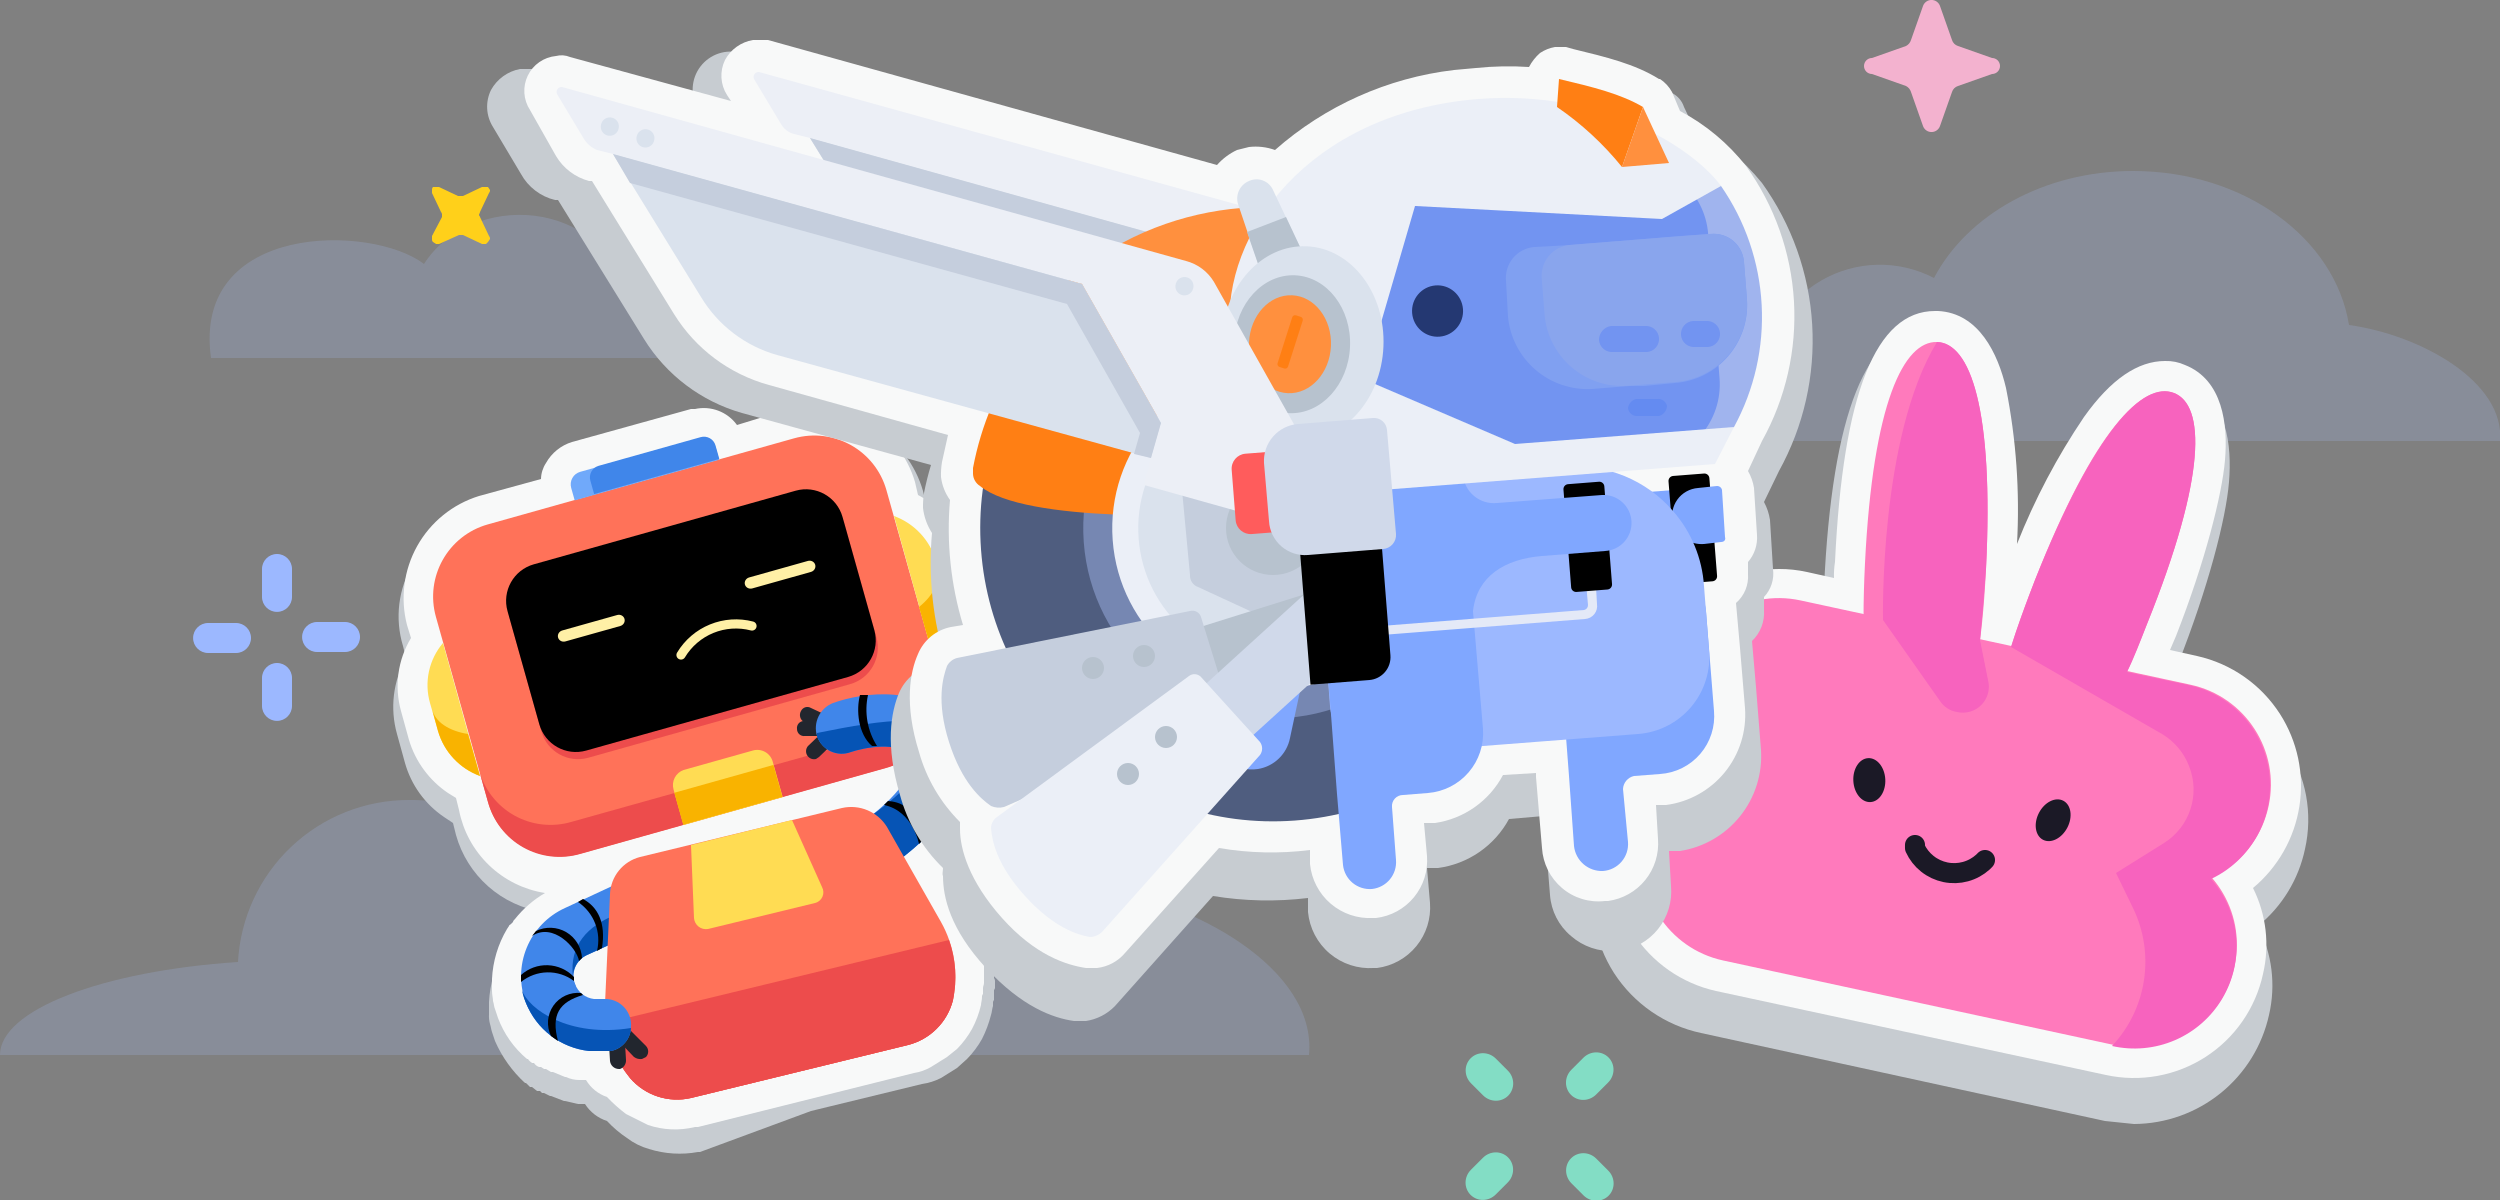 <svg width="250" height="120" viewBox="0 0 250 120" fill="none" xmlns="http://www.w3.org/2000/svg">
<rect x="0" y="0" width="250" height="120" fill="#808080" stroke="none"/>
<path opacity="0.2" d="M63.4 30.7C60.4 19.2 46.9 19.3 42.4 26.4C37.2 22.4 19.2 22.2 21.1 35.8H78.2C75.1 30 69.5 29.5 63.4 30.7Z" fill="#AEC7FF"/>
<path opacity="0.2" d="M108.9 88.6C106.9 75.9 93.7 66.2 77.6 66.2C64.6 66.2 53.5 72.6 48.6 81.8C46.217 80.585 43.575 79.967 40.9 80C36.517 79.994 32.298 81.671 29.116 84.686C25.934 87.701 24.031 91.823 23.8 96.2C10.2 97.1 0 101 0 105.5H130.9C131.7 96.9 119.4 90 108.9 88.6Z" fill="#AEC7FF"/>
<g style="mix-blend-mode:multiply">
<g style="mix-blend-mode:multiply">
<path d="M98.8 72.5C99.928 74.11 100.523 76.034 100.5 78V78.3C100.531 78.473 100.495 78.652 100.4 78.8V79.3C100.332 79.422 100.298 79.56 100.3 79.7C100.305 79.754 100.298 79.809 100.281 79.86C100.264 79.912 100.236 79.959 100.2 80V80.3C100.164 80.341 100.136 80.388 100.119 80.44C100.102 80.491 100.095 80.546 100.1 80.6C100.032 80.722 99.998 80.86 100 81V81.2L99.8 81.7C99.8 81.8 99.7 81.8 99.7 81.9C99.7 82 99.6 82.2 99.5 82.3C99.4 82.4 99.5 82.5 99.4 82.5L99.2 83C99.2 83.1 99.1 83.1 99.1 83.2L98.9 83.5V83.7H98.8L98.4 84.2L98 84.7V84.9L97.6 85.4H97.4L96.9 86L96.4 86.6H96.2L95.7 87.2H95L97.6 91.8C98.012 92.46 98.348 93.164 98.6 93.9H98.7C98.695 93.954 98.702 94.009 98.719 94.06C98.736 94.112 98.764 94.159 98.8 94.2C98.9 94.4 98.9 94.7 99 94.9C99.043 95.064 99.077 95.231 99.1 95.4C99.18 95.629 99.247 95.863 99.3 96.1V96.4C99.378 96.761 99.412 97.131 99.4 97.5V97.8C99.48 97.917 99.515 98.059 99.5 98.2V98.7C99.505 98.754 99.498 98.809 99.481 98.86C99.464 98.912 99.436 98.959 99.4 99V100C99.364 100.041 99.336 100.088 99.319 100.14C99.302 100.191 99.296 100.246 99.3 100.3V100.6C99.2 100.9 99.2 101.2 99.1 101.5C98.889 102.331 98.587 103.135 98.2 103.9C97.79 104.63 97.286 105.302 96.7 105.9L95.7 106.8L94.1 107.8C93.505 108.104 92.862 108.307 92.2 108.4L81.1 111.1L70 115.2H69.8C68.167 115.5 66.485 115.397 64.9 114.9C64.103 114.677 63.357 114.303 62.7 113.8C61.969 113.314 61.298 112.743 60.7 112.1C59.791 111.807 59.013 111.206 58.5 110.4H57.8L56.5 110.1H56.4L55.1 109.6H55L54.4 109.3H54.2L54 109.1H53.7L53.2 108.7H53L52.6 108.3H52.5C51.219 107.124 50.197 105.693 49.5 104.1L49.2 103.2C49.1 102.9 49.1 102.7 49 102.4C48.913 102.074 48.879 101.737 48.9 101.4V100.5V100.2C48.998 98.375 49.511 96.597 50.4 95L50.6 94.7L50.8 94.4L51 94.2L51.2 93.9C52.061 92.82 53.112 91.905 54.3 91.2C52.262 90.891 50.357 90 48.814 88.634C47.271 87.268 46.155 85.485 45.6 83.5L45.3 82.3L44.4 81.7C42.503 80.417 41.122 78.504 40.5 76.3L39.7 73.4C38.98 70.847 39.304 68.114 40.6 65.8L40.3 64.6C39.886 63.239 39.761 61.806 39.933 60.394C40.105 58.982 40.571 57.621 41.3 56.4C41.976 55.168 42.889 54.083 43.988 53.208C45.087 52.332 46.349 51.684 47.7 51.3L54 49.6C54.06 49.007 54.229 48.431 54.5 47.9C54.682 47.249 55.011 46.65 55.462 46.147C55.913 45.644 56.473 45.251 57.1 45L69.3 41.6H69.7C70.485 41.41 71.308 41.45 72.071 41.717C72.834 41.983 73.503 42.463 74 43.1L79 41.7L79.7 41.5C82.372 40.94 85.157 41.412 87.495 42.822C89.832 44.232 91.549 46.475 92.3 49.1L92.6 50.4C93.756 51.009 94.778 51.846 95.602 52.86C96.427 53.874 97.039 55.044 97.4 56.3V56.8C97.4 56.9 97.4 56.9 97.5 56.9L98.1 59.2C98.82 61.752 98.496 64.486 97.2 66.8L97.5 68.1C97.836 69.2 97.972 70.352 97.9 71.5C98.256 71.779 98.56 72.117 98.8 72.5Z" fill="#C7CCD1"/>
</g>
</g>
<path d="M97.8 71C98.926 72.573 99.522 74.465 99.5 76.4V76.7C99.516 76.873 99.481 77.046 99.4 77.2V77.7C99.3 77.8 99.3 77.9 99.3 78.1V78.6C99.22 78.717 99.185 78.859 99.2 79C99.164 79.041 99.136 79.088 99.119 79.14C99.102 79.191 99.095 79.246 99.1 79.3V79.5L98.9 80C98.894 80.077 98.858 80.149 98.8 80.2C98.773 80.35 98.703 80.488 98.6 80.6V80.8C98.6 80.878 98.582 80.954 98.547 81.024C98.513 81.093 98.462 81.153 98.4 81.2H98L97.8 81.5H97.7V81.7H97.6L97.3 82.2H97.2L96.9 82.7V82.9C96.7 83 96.6 83.2 96.4 83.4H96.3L95.8 84C95.6 84.2 95.4 84.3 95.3 84.5H95.2L94.6 85H94.2L96.8 89.5C97.16 90.138 97.461 90.808 97.7 91.5V93V93.2C97.8 93.422 97.868 93.658 97.9 93.9L98.1 94.4C98.091 94.637 98.125 94.874 98.2 95.1C98.2 95.3 98.2 95.4 98.3 95.5C98.284 95.87 98.317 96.24 98.4 96.6V97V98.3C98.4 98.5 98.3 98.6 98.3 98.8V99.1V99.4C98.264 99.441 98.236 99.488 98.219 99.54C98.202 99.591 98.195 99.646 98.2 99.7C98.2 100 98.1 100.3 98.1 100.5C97.905 101.336 97.603 102.142 97.2 102.9C96.79 103.63 96.286 104.302 95.7 104.9L94.7 105.7L93.1 106.7C92.575 107.003 91.999 107.207 91.4 107.3L80.6 110L69.8 112.7H69.5C67.946 113.082 66.316 113.013 64.8 112.5L62.6 111.4C61.921 110.887 61.285 110.318 60.7 109.7C59.82 109.402 59.075 108.799 58.6 108H57.9C57.45 107.996 57.006 107.893 56.6 107.7H56.5L55.3 107.2H55.1L54.6 106.9H54.4L54.1 106.7H53.9C53.694 106.625 53.518 106.485 53.4 106.3H53.2C53.1 106.2 52.9 106.1 52.8 105.9H52.7C51.397 104.805 50.398 103.393 49.8 101.8L49.5 100.9C49.4 100.7 49.4 100.4 49.3 100.1C49.3 99.8 49.2 99.5 49.2 99.1V98.2V97.9C49.284 96.136 49.799 94.419 50.7 92.9L50.9 92.6C50.9 92.5 51 92.5 51.1 92.4L51.3 92.2C51.3 92.1 51.4 92 51.5 91.9C52.331 90.855 53.348 89.974 54.5 89.3C52.387 88.969 50.428 87.994 48.889 86.509C47.35 85.023 46.306 83.1 45.9 81L45.6 79.8L44.8 79.3C42.928 78.036 41.55 76.163 40.9 74L40.1 71.1C39.761 69.879 39.674 68.602 39.846 67.347C40.018 66.091 40.445 64.885 41.1 63.8L40.7 62.5C40.012 59.837 40.376 57.01 41.716 54.608C43.057 52.206 45.272 50.412 47.9 49.6L54.1 47.9C54.111 47.33 54.285 46.775 54.6 46.3C55.165 45.292 56.096 44.54 57.2 44.2L69.1 40.9H69.5C70.28 40.729 71.093 40.789 71.839 41.073C72.585 41.358 73.232 41.853 73.7 42.5L78.6 41L79.2 40.8C81.805 40.266 84.515 40.73 86.793 42.101C89.072 43.472 90.751 45.649 91.5 48.2L91.8 49.5C92.938 50.094 93.942 50.916 94.75 51.913C95.559 52.911 96.154 54.063 96.5 55.3V55.8L97.2 58C97.536 59.238 97.621 60.53 97.449 61.801C97.277 63.072 96.853 64.296 96.2 65.4L96.6 66.6C96.881 67.677 97.015 68.787 97 69.9C97.334 70.213 97.606 70.586 97.8 71Z" fill="#F8F9F9"/>
<path d="M88.4 86.9C87.901 87.018 87.379 86.986 86.899 86.808C86.419 86.63 86.001 86.314 85.7 85.9C85.302 85.326 85.141 84.619 85.253 83.929C85.365 83.239 85.74 82.619 86.3 82.2C90.8 78.9 91.6 76.4 91.1 75.7C90.712 75.114 90.568 74.399 90.698 73.708C90.829 73.017 91.224 72.404 91.8 72C92.371 71.617 93.07 71.476 93.744 71.607C94.419 71.738 95.014 72.131 95.4 72.7C96.7 74.5 98.7 79.5 89.4 86.4C89.124 86.663 88.776 86.837 88.4 86.9Z" fill="#4086EA"/>
<path d="M96.5 76.3C95.7 70.8 89.8 71.7 81.7 73.3V73.6C81.811 73.933 81.989 74.24 82.223 74.502C82.456 74.764 82.74 74.977 83.058 75.126C83.376 75.276 83.721 75.359 84.072 75.372C84.422 75.385 84.772 75.326 85.1 75.2C86.3 74.8 89.9 74 91.1 75.7C92.3 77.4 90.8 78.9 86.3 82.2C85.74 82.619 85.365 83.239 85.253 83.929C85.141 84.619 85.302 85.326 85.7 85.9C86.001 86.314 86.418 86.63 86.899 86.808C87.379 86.986 87.901 87.018 88.4 86.9C88.776 86.837 89.124 86.663 89.4 86.4C95 82.3 96.5 78.8 96.5 76.3Z" fill="#0654B5"/>
<path d="M55.6 101.9C54.991 102.038 54.353 101.952 53.802 101.658C53.251 101.365 52.825 100.882 52.6 100.3C51.92 98.517 51.944 96.543 52.669 94.778C53.394 93.013 54.764 91.59 56.5 90.8L63.8 87.4C64.115 87.255 64.456 87.175 64.802 87.162C65.149 87.149 65.494 87.204 65.819 87.325C66.144 87.446 66.442 87.629 66.696 87.865C66.95 88.101 67.156 88.385 67.3 88.7C67.445 89.015 67.525 89.356 67.538 89.702C67.551 90.049 67.496 90.394 67.375 90.719C67.254 91.044 67.071 91.342 66.835 91.596C66.599 91.85 66.315 92.055 66 92.2L58.7 95.5C58.17 95.742 57.751 96.175 57.529 96.713C57.306 97.252 57.296 97.855 57.5 98.4C57.733 99.051 57.707 99.766 57.428 100.399C57.149 101.032 56.638 101.533 56 101.8L55.6 101.9Z" fill="#4086EA"/>
<path d="M61.5 91.5C58.8 92.6 56.9 94.5 57.3 97.7C57.297 97.237 57.427 96.784 57.675 96.393C57.924 96.003 58.279 95.693 58.7 95.5L64.4 92.9C63.7 91.8 62.7 91 61.5 91.5Z" fill="#0654B5"/>
<path d="M88.7 82.7C88.242 81.954 87.561 81.369 86.755 81.028C85.948 80.688 85.055 80.608 84.2 80.8L64 85.7C63.169 85.914 62.429 86.388 61.889 87.055C61.349 87.721 61.037 88.543 61 89.4L60.5 100.4C60.409 103.088 61.298 105.718 63 107.8C63.737 108.658 64.696 109.298 65.771 109.651C66.846 110.003 67.998 110.055 69.1 109.8L90.8 104.5C91.887 104.227 92.879 103.664 93.671 102.871C94.464 102.079 95.027 101.087 95.3 100C95.86 97.341 95.433 94.568 94.1 92.2L88.7 82.7Z" fill="#FF7259"/>
<path d="M63 107.8C63.737 108.658 64.696 109.298 65.771 109.651C66.846 110.003 67.998 110.055 69.1 109.8L90.8 104.5C91.887 104.227 92.879 103.664 93.671 102.871C94.464 102.079 95.027 101.087 95.3 100C95.721 98.001 95.583 95.925 94.9 94L60.6 102.3C60.848 104.328 61.682 106.239 63 107.8Z" fill="#ED4C4C"/>
<path d="M92 99.4L65.6 105.8C64.287 106.169 62.893 106.134 61.6 105.7C62 106.4 62.5 107.1 63 107.8C63.737 108.658 64.696 109.298 65.771 109.651C66.846 110.003 67.998 110.055 69.1 109.8L90.8 104.5C91.887 104.227 92.879 103.664 93.671 102.871C94.464 102.079 95.027 101.087 95.3 100C95.412 99.171 95.479 98.336 95.5 97.5C94.542 98.459 93.326 99.119 92 99.4Z" fill="#ED4C4C"/>
<path d="M79.397 43.835L48.784 52.44C44.796 53.561 42.472 57.702 43.593 61.69L48.788 80.174C49.909 84.161 54.051 86.485 58.038 85.364L88.652 76.759C92.639 75.638 94.963 71.497 93.843 67.509L88.647 49.026C87.526 45.038 83.385 42.714 79.397 43.835Z" fill="#FF7259"/>
<path d="M92.9 64.3L93.8 67.5C94.074 68.452 94.156 69.449 94.043 70.433C93.93 71.417 93.622 72.369 93.139 73.234C92.655 74.099 92.005 74.859 91.226 75.471C90.447 76.083 89.555 76.535 88.6 76.8L58 85.4C57.054 85.673 56.064 85.754 55.087 85.639C54.109 85.525 53.165 85.216 52.308 84.732C51.451 84.248 50.7 83.598 50.097 82.819C49.495 82.041 49.054 81.151 48.8 80.2L47.9 77C48.154 77.951 48.595 78.841 49.197 79.619C49.8 80.398 50.551 81.048 51.408 81.532C52.265 82.016 53.209 82.325 54.187 82.439C55.164 82.554 56.154 82.473 57.1 82.2L87.8 73.6C88.746 73.324 89.627 72.865 90.395 72.248C91.163 71.632 91.802 70.87 92.276 70.006C92.75 69.143 93.049 68.194 93.156 67.215C93.263 66.236 93.176 65.246 92.9 64.3Z" fill="#ED4C4C"/>
<path d="M68.364 76.997L75.296 75.049C75.704 74.934 76.142 74.986 76.512 75.194C76.882 75.401 77.154 75.747 77.269 76.156L78.27 79.718L68.355 82.505L67.353 78.943C67.242 78.551 67.285 78.131 67.473 77.769C67.661 77.408 67.98 77.132 68.364 76.997Z" fill="#FFDC53"/>
<path d="M77.343 76.491L67.427 79.278L68.325 82.474L78.241 79.687L77.343 76.491Z" fill="#F9B300"/>
<path d="M93.1 64.9L89.4 51.6C90.405 51.967 91.309 52.566 92.038 53.348C92.768 54.13 93.303 55.072 93.6 56.1L94.4 58.9C94.694 59.93 94.73 61.016 94.503 62.063C94.276 63.11 93.794 64.084 93.1 64.9Z" fill="#FFDC53"/>
<path d="M93.8 56.7L94.4 58.9C94.694 59.93 94.73 61.016 94.503 62.063C94.276 63.11 93.794 64.084 93.1 64.9L91.9 60.7C93.4 59.5 94.1 58 93.8 56.7Z" fill="#F9B300"/>
<path d="M48 77.6L44.3 64.3C43.606 65.116 43.124 66.09 42.897 67.137C42.67 68.184 42.706 69.27 43 70.3L43.8 73.1C44.097 74.127 44.632 75.07 45.362 75.852C46.092 76.634 46.995 77.233 48 77.6Z" fill="#FFDC53"/>
<path d="M46.8 73.4L48 77.6C46.995 77.233 46.092 76.634 45.362 75.852C44.632 75.07 44.097 74.127 43.8 73.1L43.2 70.9C43.5 72.2 44.9 73.1 46.8 73.4Z" fill="#F9B300"/>
<path d="M58.018 47.184L69.955 43.829C70.287 43.736 70.642 43.778 70.943 43.947C71.244 44.115 71.465 44.397 71.558 44.729L71.91 45.98L57.47 50.039L57.118 48.788C57.025 48.456 57.067 48.1 57.236 47.8C57.404 47.499 57.686 47.278 58.018 47.184Z" fill="#70A9FA"/>
<path d="M59.866 46.581L70.07 43.713C70.376 43.627 70.704 43.666 70.982 43.822C71.26 43.977 71.464 44.237 71.55 44.544L71.929 45.891L59.414 49.409L59.035 48.061C58.949 47.755 58.988 47.427 59.144 47.149C59.3 46.872 59.559 46.667 59.866 46.581Z" fill="#4086EA"/>
<path d="M79.776 49.786L53.591 57.147C51.571 57.714 50.393 59.813 50.961 61.833L54.141 73.145C54.708 75.165 56.807 76.343 58.827 75.775L85.012 68.414C87.033 67.846 88.21 65.748 87.642 63.728L84.463 52.416C83.895 50.396 81.796 49.218 79.776 49.786Z" fill="#ED4C4C"/>
<path d="M79.567 49.07L53.382 56.431C51.361 56.998 50.184 59.097 50.752 61.117L53.931 72.429C54.499 74.449 56.598 75.626 58.618 75.058L84.803 67.698C86.824 67.13 88.001 65.032 87.433 63.012L84.254 51.7C83.686 49.68 81.588 48.502 79.567 49.07Z" fill="black"/>
<path d="M61.718 61.502L56.231 63.045C55.912 63.134 55.722 63.453 55.808 63.756C55.893 64.059 56.22 64.232 56.539 64.142L62.027 62.6C62.346 62.51 62.535 62.192 62.45 61.889C62.365 61.586 62.037 61.413 61.718 61.502Z" fill="#FFF0A6"/>
<path d="M75.225 58.842L81.097 57.191C81.416 57.101 81.606 56.783 81.521 56.48C81.435 56.177 81.108 56.004 80.789 56.093L74.916 57.744C74.597 57.834 74.408 58.152 74.493 58.455C74.578 58.758 74.906 58.931 75.225 58.842Z" fill="#FFF0A6"/>
<path d="M79.2 82L69.1 84.5L69.4 91.8C69.412 91.967 69.458 92.13 69.537 92.279C69.615 92.427 69.724 92.557 69.856 92.661C69.988 92.764 70.14 92.839 70.302 92.88C70.465 92.922 70.635 92.928 70.8 92.9L81.5 90.3C81.664 90.26 81.816 90.182 81.946 90.073C82.075 89.965 82.177 89.828 82.245 89.673C82.313 89.518 82.344 89.35 82.336 89.181C82.328 89.013 82.282 88.848 82.2 88.7L79.2 82Z" fill="#FFDC53"/>
<path d="M68.1 65.5C68.811 64.315 69.888 63.392 71.168 62.869C72.447 62.346 73.862 62.252 75.2 62.6" stroke="#FFF0A6" stroke-width="0.917" stroke-linecap="round" stroke-linejoin="round"/>
<path d="M64.2 105.9C63.917 105.94 63.631 105.868 63.4 105.7L61 103.2C60.906 103.047 60.867 102.866 60.888 102.688C60.909 102.51 60.99 102.344 61.117 102.217C61.244 102.09 61.41 102.009 61.588 101.988C61.767 101.967 61.947 102.006 62.1 102.1L64.6 104.6C64.741 104.749 64.819 104.945 64.819 105.15C64.819 105.355 64.741 105.551 64.6 105.7L64.2 105.9Z" fill="#22262E"/>
<path d="M62 106.9H61.9C61.678 106.901 61.463 106.82 61.297 106.673C61.13 106.525 61.025 106.321 61 106.1L60.8 102.7C60.798 102.504 60.869 102.314 60.998 102.167C61.127 102.019 61.306 101.924 61.5 101.9C61.605 101.886 61.712 101.893 61.815 101.921C61.917 101.949 62.013 101.996 62.096 102.062C62.18 102.127 62.25 102.208 62.302 102.3C62.354 102.393 62.388 102.495 62.4 102.6L62.6 106C62.611 106.195 62.559 106.388 62.45 106.55C62.342 106.713 62.184 106.835 62 106.9Z" fill="#22262E"/>
<path d="M61.1 105.1H58.9C57.514 104.946 56.195 104.418 55.086 103.572C53.976 102.727 53.117 101.596 52.6 100.3C52.471 99.979 52.408 99.635 52.414 99.289C52.42 98.943 52.495 98.601 52.635 98.285C52.775 97.968 52.976 97.682 53.228 97.445C53.48 97.207 53.776 97.022 54.1 96.9C54.751 96.667 55.467 96.693 56.099 96.972C56.732 97.251 57.233 97.762 57.5 98.4C57.646 98.802 57.901 99.155 58.237 99.42C58.572 99.685 58.975 99.851 59.4 99.9H60.7C61.042 99.925 61.375 100.018 61.681 100.172C61.987 100.327 62.259 100.541 62.482 100.801C62.705 101.061 62.875 101.363 62.981 101.689C63.087 102.015 63.127 102.358 63.1 102.7C63.089 103.268 62.885 103.815 62.521 104.251C62.158 104.687 61.656 104.987 61.1 105.1Z" fill="#4086EA"/>
<path d="M81.6 75.9C81.435 75.942 81.261 75.93 81.103 75.865C80.945 75.801 80.812 75.689 80.723 75.544C80.634 75.399 80.593 75.229 80.607 75.059C80.621 74.889 80.688 74.729 80.8 74.6L83.2 72.3C83.263 72.197 83.349 72.109 83.451 72.044C83.553 71.979 83.668 71.938 83.788 71.923C83.908 71.909 84.03 71.922 84.144 71.962C84.259 72.001 84.362 72.067 84.448 72.152C84.534 72.238 84.599 72.341 84.638 72.456C84.678 72.57 84.691 72.692 84.677 72.812C84.662 72.932 84.621 73.047 84.556 73.149C84.491 73.251 84.403 73.337 84.3 73.4L81.9 75.7L81.6 75.9Z" fill="#22262E"/>
<path d="M84 73.6H83.4L80.4 72.2C80.307 72.148 80.226 72.078 80.161 71.995C80.096 71.911 80.048 71.815 80.02 71.713C79.992 71.611 79.984 71.504 79.998 71.398C80.012 71.293 80.047 71.192 80.1 71.1C80.142 71.011 80.202 70.931 80.276 70.867C80.351 70.802 80.439 70.754 80.533 70.726C80.627 70.698 80.727 70.69 80.824 70.703C80.922 70.715 81.016 70.749 81.1 70.8L84.1 72.2C84.201 72.243 84.292 72.306 84.368 72.386C84.443 72.466 84.502 72.56 84.539 72.663C84.577 72.766 84.593 72.876 84.586 72.986C84.579 73.095 84.55 73.202 84.5 73.3C84.367 73.448 84.193 73.552 84 73.6Z" fill="#22262E"/>
<path d="M84 73.6H80.5C80.4 73.614 80.298 73.607 80.201 73.578C80.105 73.55 80.015 73.501 79.939 73.434C79.863 73.368 79.802 73.285 79.761 73.193C79.72 73.101 79.699 73.001 79.7 72.9C79.686 72.8 79.693 72.698 79.722 72.601C79.75 72.504 79.8 72.415 79.866 72.339C79.933 72.263 80.015 72.202 80.107 72.161C80.199 72.12 80.299 72.099 80.4 72.1H83.7C83.805 72.086 83.912 72.093 84.015 72.121C84.117 72.149 84.213 72.196 84.297 72.261C84.38 72.327 84.45 72.408 84.502 72.5C84.555 72.593 84.588 72.695 84.6 72.8C84.59 72.978 84.528 73.149 84.421 73.291C84.315 73.433 84.168 73.541 84 73.6Z" fill="#22262E"/>
<path d="M93.9 76.7C93.387 76.84 92.844 76.819 92.343 76.64C91.842 76.461 91.409 76.133 91.1 75.7C89.9 74 86.3 74.8 85.1 75.2C84.772 75.326 84.422 75.385 84.072 75.372C83.721 75.359 83.376 75.276 83.058 75.126C82.74 74.977 82.456 74.764 82.223 74.502C81.99 74.24 81.812 73.933 81.7 73.6C81.502 72.95 81.557 72.248 81.854 71.637C82.15 71.025 82.667 70.548 83.3 70.3C86.4 69.2 92.4 68.4 95.4 72.7C95.608 72.972 95.758 73.283 95.84 73.615C95.923 73.947 95.937 74.293 95.88 74.63C95.824 74.968 95.699 75.29 95.513 75.577C95.328 75.864 95.085 76.11 94.8 76.3C94.543 76.514 94.231 76.653 93.9 76.7Z" fill="#4086EA"/>
<path d="M52.2 99C52.273 99.45 52.408 99.887 52.6 100.3C53.117 101.596 53.976 102.727 55.086 103.572C56.195 104.418 57.514 104.946 58.9 105.1H61.1C61.64 104.991 62.129 104.706 62.491 104.29C62.853 103.874 63.067 103.35 63.1 102.8C56.9 103.8 52.8 100.9 52.2 99Z" fill="#0654B5"/>
<path d="M95.9 74.3C94 71.1 88.6 71.9 81.7 73.3V73.6C81.811 73.933 81.989 74.24 82.223 74.502C82.456 74.764 82.74 74.977 83.058 75.126C83.376 75.276 83.721 75.359 84.072 75.372C84.422 75.385 84.772 75.326 85.1 75.2C86.3 74.8 89.9 74 91.1 75.7L93.2 78.9L96.1 76L95.9 74.3Z" fill="#0654B5"/>
<path d="M52.1 97.5V98.2C52.845 97.594 53.772 97.254 54.733 97.236C55.693 97.218 56.632 97.522 57.4 98.1V97.7C56.717 96.982 55.781 96.56 54.791 96.522C53.801 96.485 52.835 96.836 52.1 97.5Z" fill="black"/>
<path d="M58.3 89.9L57.8 90.2C58.579 90.725 59.179 91.476 59.519 92.352C59.858 93.228 59.922 94.187 59.7 95.1L60.2 94.8C60.6 92.3 59.8 90.7 58.3 89.9Z" fill="black"/>
<path d="M58.1 99.3C57.568 99.246 57.031 99.335 56.545 99.558C56.059 99.781 55.642 100.13 55.336 100.568C55.03 101.007 54.847 101.519 54.805 102.052C54.764 102.585 54.866 103.119 55.1 103.6L55.8 104.1C55.1 101.5 55.9 100.2 58.3 99.5L58.1 99.3Z" fill="black"/>
<path d="M53.6 93.1L53.2 93.6C55.3 92.2 57.7 94.8 57.9 96.1L58.2 95.8C58.171 95.273 58.012 94.761 57.737 94.31C57.462 93.859 57.08 93.483 56.625 93.215C56.169 92.948 55.654 92.798 55.127 92.778C54.599 92.757 54.075 92.868 53.6 93.1Z" fill="black"/>
<path d="M92.3 84C91.5 80.5 89.9 80.2 88.8 80.1L88.4 80.5C91.3 81.1 91.9 84.4 91.9 84.4L92.3 84Z" fill="black"/>
<path d="M90.9 77.3L90.7 77.9C93.4 77.8 94.8 78.8 95.3 80.4L95.7 79.6C94.2 77.4 92.7 76.8 90.9 77.3Z" fill="black"/>
<path d="M86.8 69.5H86C85.6 71 85.8 73.4 87.2 74.6H87.7C86.739 73.085 86.416 71.252 86.8 69.5Z" fill="black"/>
<path d="M90.2 75C91.044 73.432 91.651 71.746 92 70L92.7 70.3C92.417 72.08 91.77 73.782 90.8 75.3L90.2 75Z" fill="black"/>
<path opacity="0.2" d="M234.9 32.5C233.5 23.8 224.4 17.1 213.3 17.1C204.4 17.1 196.7 21.5 193.4 27.8C191.652 26.889 189.703 26.434 187.732 26.477C185.762 26.521 183.834 27.061 182.128 28.049C180.423 29.036 178.994 30.439 177.975 32.126C176.956 33.813 176.38 35.731 176.3 37.7C167 38.4 159.9 41 159.9 44.1H250C250.5 38.2 242.1 33.5 234.9 32.5Z" fill="#AEC7FF"/>
<g style="mix-blend-mode:multiply">
<path d="M225.8 92.6C227.211 95.342 227.601 98.497 226.9 101.5C226.22 104.579 224.513 107.334 222.06 109.315C219.606 111.296 216.553 112.384 213.4 112.4L210.5 112.1L170.1 103.3C168.327 102.921 166.646 102.195 165.153 101.166C163.66 100.136 162.385 98.823 161.4 97.3C160.422 95.774 159.759 94.068 159.45 92.282C159.141 90.496 159.192 88.666 159.6 86.9C160.225 83.917 161.847 81.237 164.2 79.3C162.871 76.496 162.519 73.328 163.2 70.3C163.991 66.758 166.144 63.67 169.195 61.705C172.246 59.74 175.948 59.055 179.5 59.8L182.3 60.4C182.3 59.9 182.4 59.3 182.4 58.8C183.2 41.2 186.7 32.7 192.8 32.7H193.1C197.3 33 199.3 37.2 200.2 40.8C201.1 44.4 201.5 50.1 201.3 57C203.134 52.34 205.447 47.883 208.2 43.7C211.1 39.8 213.8 37.9 216.6 37.9C217.353 37.878 218.103 38.015 218.8 38.3C222.7 39.9 223.2 44.5 222.9 48.2C222.6 51.9 220.8 58.8 217.8 66.4L217.2 67.9L220 68.5C223.552 69.335 226.638 71.524 228.6 74.6C229.597 76.099 230.28 77.785 230.607 79.555C230.933 81.326 230.897 83.144 230.5 84.9C229.863 87.93 228.203 90.648 225.8 92.6Z" fill="#C7CCD1"/>
</g>
<path d="M225.3 88.8C226.63 91.461 226.984 94.505 226.3 97.4C225.932 99.094 225.235 100.699 224.247 102.124C223.259 103.548 222 104.764 220.542 105.702C219.084 106.64 217.456 107.281 215.75 107.59C214.044 107.898 212.294 107.868 210.6 107.5L171.6 99.1C168.177 98.337 165.194 96.252 163.3 93.3C161.552 90.569 160.861 87.293 161.358 84.089C161.855 80.885 163.506 77.973 166 75.9C164.67 73.239 164.316 70.195 165 67.3C165.656 64.363 167.289 61.735 169.633 59.846C171.976 57.957 174.89 56.918 177.9 56.9C178.842 56.896 179.781 56.996 180.7 57.2L183.4 57.8C183.38 57.265 183.414 56.729 183.5 56.2C184.3 39.3 187.6 31.1 193.5 31.1H193.8C197.9 31.3 199.8 35.4 200.6 38.8C201.622 43.933 201.991 49.175 201.7 54.4C203.465 49.936 205.711 45.677 208.4 41.7C211.1 37.9 213.8 36.1 216.5 36.1C217.189 36.078 217.873 36.215 218.5 36.5C222.3 38 222.8 42.5 222.5 46C222.2 49.5 220.5 56.2 217.6 63.6L217 65L219.7 65.6C223.123 66.363 226.106 68.448 228 71.4C229.748 74.131 230.439 77.406 229.942 80.611C229.445 83.815 227.794 86.727 225.3 88.8Z" fill="#F8F9F9"/>
<path d="M219.047 68.473L180.048 60.041C174.542 58.851 169.113 62.349 167.922 67.856L167.912 67.904C166.721 73.41 170.22 78.839 175.726 80.03L214.725 88.461C220.231 89.652 225.66 86.153 226.85 80.647L226.861 80.598C228.051 75.092 224.553 69.664 219.047 68.473Z" fill="#FF7ABC"/>
<path d="M215.642 84.493L176.643 76.061C171.137 74.871 165.709 78.37 164.518 83.876L164.508 83.924C163.317 89.431 166.816 94.859 172.322 96.05L211.321 104.482C216.827 105.672 222.255 102.174 223.446 96.667L223.456 96.619C224.647 91.112 221.148 85.684 215.642 84.493Z" fill="#FF7ABC"/>
<path d="M206.735 82.761C207.294 81.683 207.112 80.479 206.327 80.072C205.543 79.665 204.453 80.21 203.894 81.289C203.335 82.368 203.518 83.572 204.302 83.978C205.087 84.385 206.176 83.84 206.735 82.761Z" fill="#1B1926"/>
<path d="M187.046 80.208C187.929 80.162 188.593 79.141 188.529 77.928C188.466 76.714 187.699 75.768 186.816 75.814C185.934 75.861 185.27 76.882 185.334 78.095C185.397 79.308 186.164 80.255 187.046 80.208Z" fill="#1B1926"/>
<path d="M214.7 62.4C208.8 77.4 205.6 78.1 202.5 76.9C199.4 75.7 197.6 73 203.5 58C209.4 43 214.3 38.1 217.4 39.3C220.5 40.5 220.7 47.5 214.7 62.4Z" fill="#FF7ABC"/>
<path d="M186.5 56.3C185.7 72.4 188.3 74.4 191.6 74.5C194.9 74.6 197.8 73 198.6 56.9C199.4 40.8 197 34.3 193.7 34.2C190.4 34.1 187.3 40.2 186.5 56.3Z" fill="#FF7ABC"/>
<path d="M191.5 84.5V84.8C191.781 85.415 192.203 85.956 192.732 86.377C193.261 86.799 193.882 87.09 194.545 87.226C195.207 87.362 195.893 87.341 196.545 87.162C197.198 86.984 197.799 86.654 198.3 86.2L198.5 86" stroke="#1B1926" stroke-width="2.005" stroke-linecap="round" stroke-linejoin="round"/>
<path d="M218.8 68.5L212.7 67.2C213.4 65.8 214 64.2 214.7 62.4C220.7 47.5 220.5 40.5 217.4 39.3C214.3 38.1 209.5 43 203.5 58C202.5 60.6 201.7 62.8 201.1 64.7L216.2 73.4C217.433 74.134 218.384 75.261 218.9 76.6C219.454 77.973 219.508 79.497 219.05 80.905C218.593 82.313 217.655 83.515 216.4 84.3L211.6 87.3L213.3 90.8C214.39 93.042 214.772 95.562 214.397 98.027C214.022 100.491 212.907 102.784 211.2 104.6C213.304 105.077 215.505 104.875 217.487 104.022C219.469 103.169 221.129 101.71 222.229 99.854C223.329 97.998 223.813 95.841 223.61 93.693C223.407 91.545 222.528 89.517 221.1 87.9C223.053 86.978 224.668 85.466 225.714 83.577C226.761 81.688 227.188 79.517 226.933 77.372C226.679 75.227 225.757 73.216 224.297 71.624C222.838 70.032 220.915 68.939 218.8 68.5Z" fill="#F763BE"/>
<path d="M198 64C198.2 62 198.4 59.7 198.6 56.9C199.4 40.8 197 34.3 193.7 34.2C187.9 43.7 188.3 62 188.3 62L194 70.1C194.191 70.392 194.441 70.64 194.734 70.83C195.026 71.019 195.356 71.145 195.7 71.2C196.137 71.301 196.592 71.288 197.023 71.161C197.453 71.034 197.843 70.798 198.155 70.476C198.467 70.154 198.69 69.757 198.803 69.323C198.916 68.889 198.915 68.433 198.8 68L198 64Z" fill="#F763BE"/>
<g style="mix-blend-mode:multiply">
<path d="M177.9 47.1L176.4 50.2C176.703 50.761 176.906 51.37 177 52L177.3 56.9C177.369 57.404 177.324 57.918 177.168 58.402C177.013 58.887 176.75 59.331 176.4 59.7V61C176.441 61.573 176.354 62.148 176.147 62.684C175.939 63.22 175.616 63.704 175.2 64.1L175.6 68.7L176.1 75C176.253 77.391 175.507 79.752 174.009 81.621C172.51 83.49 170.367 84.731 168 85.1H166.9L167.1 88.6C167.242 90.146 166.78 91.686 165.81 92.898C164.841 94.111 163.439 94.9 161.9 95.1H161.5C159.893 95.2 158.311 94.661 157.1 93.6C156.493 93.092 155.994 92.468 155.633 91.763C155.273 91.059 155.057 90.289 155 89.5L154.4 82.1V81.6L150.9 81.9C150.187 83.219 149.172 84.351 147.938 85.202C146.704 86.054 145.286 86.602 143.8 86.8H142.7L143 90.3C143.115 91.856 142.63 93.396 141.644 94.605C140.658 95.814 139.247 96.6 137.7 96.8H137.4C135.787 96.912 134.194 96.388 132.961 95.342C131.728 94.296 130.953 92.81 130.8 91.2V89.8C127.64 90.184 124.441 90.116 121.3 89.6L111.5 100.6C110.724 101.404 109.705 101.931 108.6 102.1H107.4C105.3 101.8 102.2 100.7 98.6 96.8C95 92.9 94.3 89.7 94.3 87.6C94.2 87.4 94.3 87.1 94.3 86.8C92.237 84.797 90.751 82.275 90 79.5C88.5 74.5 89.1 71.2 89.9 69.3C90.202 68.596 90.668 67.974 91.26 67.487C91.851 67 92.551 66.662 93.3 66.5L94.6 66.3C93.287 62.1 92.811 57.683 93.2 53.3C92.711 52.548 92.403 51.692 92.3 50.8C92.29 50.298 92.323 49.796 92.4 49.3C92.586 48.355 92.82 47.421 93.1 46.5L74.2 41.3C70.125 40.141 66.63 37.502 64.4 33.9L55.8 20H55.5C54.784 19.827 54.111 19.506 53.526 19.058C52.94 18.611 52.455 18.046 52.1 17.4L49.3 12.7C48.954 12.152 48.753 11.524 48.718 10.876C48.683 10.228 48.815 9.583 49.1 9C49.399 8.458 49.814 7.989 50.315 7.626C50.816 7.262 51.392 7.015 52 6.9H53.5L70.2 11.6L69.8 10.9C69.411 10.247 69.227 9.492 69.272 8.732C69.317 7.973 69.588 7.245 70.051 6.642C70.514 6.039 71.148 5.589 71.87 5.349C72.591 5.11 73.368 5.093 74.1 5.3L121 18.3C121.546 17.614 122.274 17.094 123.1 16.8C123.503 16.597 123.949 16.494 124.4 16.5C125.31 16.349 126.245 16.453 127.1 16.8C132.274 12.114 138.771 9.145 145.7 8.3L148 8.1C149.861 7.917 151.734 7.883 153.6 8C153.79 7.418 154.18 6.923 154.7 6.6C155.116 6.233 155.646 6.021 156.2 6H157.5L158.1 6.2C161.243 6.759 164.279 7.805 167.1 9.3H167.2C167.482 9.443 167.734 9.64 167.94 9.88C168.146 10.12 168.302 10.399 168.4 10.7L169.3 12.6C171.957 14.021 174.303 15.959 176.2 18.3C179.178 22.448 180.918 27.356 181.219 32.454C181.52 37.552 180.369 42.63 177.9 47.1Z" fill="#C7CCD1"/>
</g>
<path d="M176.2 44.1L174.8 47.1C175.103 47.625 175.307 48.201 175.4 48.8L175.7 53.5C175.736 53.987 175.674 54.477 175.52 54.94C175.366 55.403 175.121 55.832 174.8 56.2V57.4C174.84 57.943 174.752 58.489 174.543 58.992C174.335 59.495 174.012 59.943 173.6 60.3L174 64.8L174.5 70.8C174.673 73.12 173.95 75.419 172.481 77.223C171.012 79.027 168.907 80.2 166.6 80.5H165.6L165.8 83.9C165.916 85.376 165.462 86.841 164.533 87.994C163.603 89.147 162.267 89.9 160.8 90.1H160.5C159.732 90.192 158.954 90.124 158.214 89.9C157.474 89.676 156.788 89.302 156.2 88.8C155.614 88.302 155.135 87.692 154.791 87.004C154.448 86.317 154.247 85.567 154.2 84.8L153.6 77.7V77.3L150.3 77.5C149.624 78.778 148.655 79.879 147.474 80.713C146.292 81.547 144.931 82.091 143.5 82.3H142.4L142.7 85.6C142.814 87.092 142.346 88.57 141.396 89.725C140.446 90.88 139.086 91.624 137.6 91.8H137.3C135.757 91.885 134.24 91.371 133.066 90.365C131.892 89.359 131.152 87.938 131 86.4V85C127.973 85.383 124.907 85.316 121.9 84.8L112.5 95.3C111.792 96.139 110.791 96.676 109.7 96.8H108.6C106.6 96.5 103.5 95.5 100.2 91.8C96.9 88.1 96 84.9 96 82.9V82.2C94.051 80.26 92.638 77.849 91.9 75.2C90.4 70.4 91 67.2 91.8 65.4C92.084 64.712 92.534 64.106 93.11 63.634C93.686 63.163 94.37 62.842 95.1 62.7L96.3 62.5C95.075 58.454 94.634 54.211 95 50C94.512 49.321 94.203 48.53 94.1 47.7C94.084 47.198 94.117 46.696 94.2 46.2L94.8 43.5L76.9 38.5C72.95 37.419 69.555 34.882 67.4 31.4L59.2 18.1H58.9C57.516 17.728 56.332 16.831 55.6 15.6L53 11C52.67 10.495 52.476 9.914 52.437 9.313C52.398 8.711 52.514 8.109 52.776 7.566C53.037 7.023 53.435 6.556 53.93 6.212C54.424 5.868 55 5.657 55.6 5.6C56.065 5.48 56.557 5.515 57 5.7L73.1 10.1L72.7 9.5C72.371 8.982 72.18 8.389 72.145 7.776C72.11 7.163 72.232 6.552 72.5 6C72.783 5.475 73.182 5.021 73.668 4.675C74.153 4.328 74.711 4.097 75.3 4H76.8L121.7 16.5C122.258 15.869 122.938 15.359 123.7 15L124.9 14.7C125.778 14.597 126.668 14.7 127.5 15C132.515 10.576 138.759 7.785 145.4 7L147.6 6.8C149.361 6.618 151.134 6.584 152.9 6.7C153.178 6.17 153.551 5.696 154 5.3C154.453 4.997 154.964 4.793 155.5 4.7H156.6L157.3 4.9C160.6 5.7 163.5 6.4 165.9 7.9H166C166.499 8.23 166.911 8.676 167.2 9.2L168 11.1C170.56 12.452 172.809 14.325 174.6 16.6C177.449 20.559 179.112 25.248 179.396 30.117C179.679 34.987 178.571 39.837 176.2 44.1Z" fill="#F8F9F9"/>
<path d="M128 26.9L81 13.8L89.8 28.2C91.538 30.977 94.247 33.009 97.4 33.9L134.8 44.3L135.8 40.7L128 26.9Z" fill="#DAE2ED"/>
<path d="M138.3 24.5L75.9 7.2C75.814 7.193 75.727 7.208 75.648 7.244C75.569 7.281 75.501 7.337 75.451 7.408C75.4 7.478 75.369 7.561 75.36 7.647C75.351 7.733 75.365 7.821 75.4 7.9L78.1 12.4C78.239 12.645 78.425 12.86 78.648 13.032C78.872 13.204 79.127 13.329 79.4 13.4L81 13.8L128 26.9L135.8 40.7L134.8 44.3L134.1 46.9L149.8 51.3L151.5 45.1L141.1 26.7C140.812 26.159 140.415 25.683 139.932 25.304C139.45 24.925 138.894 24.651 138.3 24.5Z" fill="#ECEFF6"/>
<path d="M135.8 40.7L128 26.9L81 13.8L82.8 16.7L126.5 28.8L133.7 41.7L133.2 43.8L134.8 44.3L135.8 40.7Z" fill="#C5CEDD"/>
<path d="M129.471 82.056C145.609 80.871 157.732 66.828 156.546 50.689C155.361 34.551 141.318 22.429 125.179 23.614C109.041 24.799 96.919 38.842 98.104 54.981C99.289 71.119 113.332 83.241 129.471 82.056Z" fill="#4F5D7F"/>
<path d="M128.717 71.784C139.182 71.016 147.043 61.909 146.274 51.444C145.506 40.978 136.399 33.117 125.934 33.886C115.468 34.654 107.608 43.761 108.376 54.227C109.145 64.692 118.251 72.552 128.717 71.784Z" fill="#7687B2"/>
<path d="M145 28.2C145.4 32.6 134.5 44.4 127.3 51.1C120.2 51.7 102.5 52.3 98 48.6C97.795 48.471 97.624 48.295 97.503 48.086C97.381 47.877 97.311 47.642 97.3 47.4V46.8C98.113 42.494 99.848 38.415 102.386 34.842C104.923 31.269 108.203 28.287 112 26.1C121.7 20.5 133.8 20.9 144.4 27.2C144.592 27.283 144.753 27.424 144.861 27.604C144.968 27.783 145.017 27.991 145 28.2Z" fill="#FF7F14"/>
<path d="M127.9 52.5C127.9 52.5 98.5 37.9 101.1 34.2C103.767 30.354 107.25 27.145 111.3 24.8C122.2 18.5 135 19.9 145.2 25.9C152.4 30.2 127.9 52.5 127.9 52.5Z" fill="#FF903E"/>
<path d="M128.504 68.892C137.372 68.24 144.033 60.524 143.382 51.656C142.731 42.788 135.014 36.127 126.146 36.778C117.278 37.429 110.617 45.146 111.268 54.014C111.92 62.882 119.636 69.543 128.504 68.892Z" fill="#EBEFF7"/>
<path d="M128.314 66.299C135.75 65.753 141.335 59.282 140.789 51.846C140.243 44.41 133.772 38.825 126.336 39.371C118.9 39.917 113.315 46.388 113.861 53.824C114.407 61.26 120.878 66.845 128.314 66.299Z" fill="#DAE2ED"/>
<path d="M118.8 47.7L125.8 42.7C126.023 42.562 126.276 42.48 126.538 42.463C126.799 42.445 127.061 42.492 127.3 42.6L135.1 46.2C135.313 46.329 135.495 46.504 135.634 46.711C135.772 46.918 135.863 47.154 135.9 47.4L136.7 55.9C136.716 56.164 136.67 56.428 136.566 56.671C136.461 56.914 136.302 57.129 136.1 57.3L129.1 62.2C128.877 62.338 128.624 62.42 128.362 62.437C128.101 62.455 127.839 62.407 127.6 62.3L119.8 58.7C119.555 58.614 119.344 58.45 119.2 58.234C119.055 58.017 118.985 57.76 119 57.5L118.2 49C118.192 48.752 118.242 48.505 118.346 48.279C118.451 48.053 118.606 47.855 118.8 47.7Z" fill="#C5CEDD"/>
<path d="M127.3 57.5C129.896 57.5 132 55.396 132 52.8C132 50.204 129.896 48.1 127.3 48.1C124.704 48.1 122.6 50.204 122.6 52.8C122.6 55.396 124.704 57.5 127.3 57.5Z" fill="#B7C2CE"/>
<path d="M169.9 48.8L164.8 49.2C164.9 51 165 52.9 165.2 54.8L170.2 54.4C170.003 52.54 169.903 50.671 169.9 48.8Z" fill="#80A7FF"/>
<path d="M169 61.1L147.5 62.8C147.383 62.802 147.269 62.764 147.178 62.691C147.086 62.617 147.023 62.515 147 62.4C146.9 62.1 147.1 61.9 147.4 61.9L168.9 60.2C169.2 60.1 169.4 59.9 169.4 59.7L169.1 56.2C169.122 56.091 169.17 55.989 169.239 55.902C169.309 55.815 169.398 55.745 169.5 55.7C169.633 55.7 169.76 55.753 169.854 55.846C169.947 55.94 170 56.067 170 56.2L170.3 59.6C170.314 59.784 170.291 59.969 170.233 60.144C170.175 60.319 170.083 60.481 169.962 60.62C169.841 60.76 169.694 60.874 169.529 60.956C169.364 61.038 169.184 61.087 169 61.1Z" fill="#E4E9F7"/>
<path d="M170.4 47.353L167.31 47.596C167.035 47.618 166.829 47.858 166.851 48.134L167.62 57.913C167.642 58.189 167.883 58.394 168.158 58.373L171.248 58.13C171.524 58.108 171.729 57.867 171.708 57.592L170.938 47.812C170.916 47.537 170.676 47.331 170.4 47.353Z" fill="black"/>
<path d="M169.8 48.8L171.7 48.6C171.817 48.598 171.931 48.636 172.022 48.709C172.114 48.783 172.177 48.885 172.2 49L172.5 53.7C172.6 54 172.4 54.2 172.1 54.2L170.4 54.4C169.722 54.453 169.046 54.275 168.482 53.893C167.919 53.511 167.502 52.95 167.3 52.3C167.196 51.903 167.181 51.488 167.256 51.084C167.33 50.681 167.492 50.299 167.731 49.965C167.969 49.631 168.278 49.353 168.636 49.152C168.993 48.951 169.391 48.831 169.8 48.8Z" fill="#80A7FF"/>
<path d="M166 77.4L163.4 77.6C163.099 77.666 162.829 77.829 162.63 78.064C162.431 78.299 162.315 78.593 162.3 78.9L162.8 84.2C162.827 84.555 162.784 84.912 162.673 85.249C162.562 85.588 162.385 85.9 162.153 86.17C161.921 86.439 161.637 86.66 161.319 86.82C161.001 86.98 160.655 87.075 160.3 87.1C159.59 87.129 158.895 86.888 158.356 86.423C157.817 85.959 157.476 85.307 157.4 84.6L156.9 77.6L155.7 61.9V62.3C155.669 61.526 155.928 60.768 156.428 60.175C156.928 59.583 157.631 59.199 158.4 59.1L167.4 58.4C167.789 58.359 168.182 58.397 168.556 58.511C168.93 58.626 169.277 58.815 169.576 59.067C169.875 59.32 170.12 59.63 170.296 59.979C170.472 60.328 170.575 60.71 170.6 61.1L171.4 71.1C171.468 71.87 171.382 72.646 171.146 73.382C170.91 74.118 170.53 74.8 170.026 75.387C169.523 75.974 168.908 76.454 168.217 76.8C167.525 77.146 166.771 77.35 166 77.4Z" fill="#80A7FF"/>
<path d="M159.895 48.174L156.805 48.417C156.53 48.439 156.324 48.68 156.346 48.955L157.115 58.735C157.137 59.01 157.378 59.216 157.653 59.194L160.744 58.951C161.019 58.929 161.224 58.688 161.203 58.413L160.433 48.633C160.411 48.358 160.171 48.153 159.895 48.174Z" fill="black"/>
<path d="M159 57L159.3 60.5C159.282 60.743 159.184 60.973 159.021 61.154C158.858 61.335 158.64 61.456 158.4 61.5L136.9 63.1" stroke="#2F3849" stroke-width="3.088" stroke-miterlimit="10"/>
<path d="M167.3 51.1C165.977 49.564 164.308 48.364 162.43 47.599C160.553 46.834 158.52 46.526 156.5 46.7L142 47.8L139.1 48C137.039 48.179 135.13 49.159 133.784 50.729C132.438 52.3 131.761 54.336 131.9 56.4L133 70.6C133.051 71.284 133.236 71.951 133.545 72.562C133.854 73.174 134.281 73.719 134.802 74.165C135.322 74.611 135.926 74.95 136.578 75.162C137.229 75.374 137.917 75.455 138.6 75.4L143.1 75L163.8 73.4C164.821 73.325 165.818 73.046 166.73 72.581C167.643 72.116 168.453 71.474 169.115 70.692C169.776 69.909 170.274 69.003 170.581 68.026C170.887 67.048 170.996 66.02 170.9 65L170.4 58.6C170.222 55.827 169.132 53.19 167.3 51.1Z" fill="#9CB8FF"/>
<path d="M144.3 47.6L139.1 48C137.039 48.179 135.13 49.159 133.784 50.729C132.438 52.3 131.761 54.336 131.9 56.4L132.9 68.8C132.95 69.48 133.136 70.142 133.446 70.749C133.757 71.356 134.186 71.894 134.708 72.332C135.23 72.771 135.834 73.1 136.486 73.3C137.137 73.501 137.822 73.569 138.5 73.5L146.3 72.9C145.5 64.5 144.9 56.1 144.3 47.6Z" fill="#80A7FF"/>
<path d="M142.8 79.3L140.3 79.5C140.147 79.499 139.995 79.531 139.855 79.592C139.714 79.654 139.588 79.744 139.485 79.857C139.381 79.97 139.302 80.103 139.253 80.248C139.204 80.394 139.186 80.547 139.2 80.7L139.6 86C139.656 86.701 139.437 87.396 138.989 87.937C138.541 88.479 137.899 88.824 137.2 88.9C136.499 88.956 135.804 88.737 135.263 88.289C134.721 87.841 134.376 87.199 134.3 86.5L133.7 79.4L132.2 59.5V60C132.159 59.611 132.197 59.218 132.311 58.844C132.426 58.47 132.615 58.123 132.867 57.824C133.12 57.525 133.43 57.28 133.779 57.104C134.128 56.928 134.51 56.825 134.9 56.8L144 56.1C144.384 56.059 144.772 56.097 145.14 56.212C145.509 56.328 145.849 56.519 146.14 56.772C146.431 57.026 146.667 57.337 146.832 57.686C146.997 58.035 147.088 58.414 147.1 58.8L148.3 72.9C148.411 74.476 147.895 76.032 146.865 77.23C145.835 78.428 144.375 79.172 142.8 79.3Z" fill="#80A7FF"/>
<path d="M158.5 61.9L136.9 63.6C136.7 63.6 136.4 63.4 136.4 63.2C136.398 63.083 136.436 62.969 136.509 62.878C136.583 62.786 136.685 62.723 136.8 62.7L158.4 61C158.515 60.977 158.617 60.914 158.691 60.822C158.764 60.731 158.802 60.617 158.8 60.5L158.5 57.1C158.5 56.967 158.553 56.84 158.646 56.746C158.74 56.653 158.867 56.6 159 56.6C159.2 56.5 159.4 56.7 159.5 57L159.7 60.4C159.728 60.579 159.719 60.761 159.673 60.936C159.626 61.111 159.544 61.274 159.431 61.415C159.318 61.556 159.177 61.672 159.017 61.756C158.856 61.839 158.68 61.888 158.5 61.9Z" fill="#E4E9F7"/>
<path d="M159.895 48.174L156.805 48.417C156.53 48.439 156.324 48.68 156.346 48.955L157.115 58.735C157.137 59.01 157.378 59.216 157.653 59.194L160.744 58.951C161.019 58.929 161.224 58.688 161.203 58.413L160.433 48.633C160.411 48.358 160.171 48.153 159.895 48.174Z" fill="black"/>
<path d="M160.2 49.5L149.7 50.3C149.293 50.341 148.881 50.302 148.489 50.183C148.097 50.064 147.732 49.869 147.416 49.609C147.1 49.349 146.839 49.028 146.647 48.666C146.455 48.304 146.337 47.908 146.3 47.5L139.7 48L140.8 61.6L147.3 61.1C147.7 57.6 150.5 55.9 154.2 55.6L160.5 55.1C161.243 55.06 161.939 54.727 162.436 54.174C162.933 53.621 163.19 52.893 163.15 52.15C163.11 51.407 162.777 50.711 162.224 50.214C161.671 49.717 160.943 49.46 160.2 49.5Z" fill="#80A7FF"/>
<path d="M129.1 67.3L123.8 69.4C123.063 69.668 122.426 70.159 121.979 70.803C121.531 71.448 121.294 72.215 121.3 73C121.293 73.567 121.41 74.128 121.642 74.645C121.875 75.162 122.217 75.623 122.645 75.994C123.074 76.365 123.578 76.638 124.123 76.795C124.668 76.951 125.24 76.987 125.8 76.9C126.586 76.772 127.314 76.406 127.886 75.852C128.458 75.298 128.847 74.582 129 73.8L130.2 68.2C130.23 68.056 130.221 67.907 130.172 67.769C130.123 67.63 130.037 67.508 129.924 67.415C129.81 67.322 129.673 67.262 129.528 67.242C129.383 67.222 129.235 67.242 129.1 67.3Z" fill="#80A7FF"/>
<path d="M134.624 58.123L117.066 63.625L119.15 70.276L136.708 64.774L134.624 58.123Z" fill="#B7C2CE"/>
<path d="M122.2 71.2L100.4 80.7C99.968 80.813 99.51 80.778 99.1 80.6C98.1 79.9 96.2 78.3 94.9 74.2C93.6 70.1 94.3 67.7 94.7 66.6C94.803 66.405 94.944 66.233 95.117 66.096C95.289 65.958 95.487 65.857 95.7 65.8L119 61.1C119.225 61.038 119.466 61.065 119.672 61.177C119.877 61.289 120.031 61.477 120.1 61.7L122.7 70.1C122.768 70.313 122.754 70.543 122.662 70.746C122.57 70.95 122.405 71.111 122.2 71.2Z" fill="#C5CEDD"/>
<path d="M114.4 66.7C115.008 66.7 115.5 66.207 115.5 65.6C115.5 64.993 115.008 64.5 114.4 64.5C113.793 64.5 113.3 64.993 113.3 65.6C113.3 66.207 113.793 66.7 114.4 66.7Z" fill="#B7C2CE"/>
<path d="M109.3 67.9C109.908 67.9 110.4 67.407 110.4 66.8C110.4 66.192 109.908 65.7 109.3 65.7C108.693 65.7 108.2 66.192 108.2 66.8C108.2 67.407 108.693 67.9 109.3 67.9Z" fill="#B7C2CE"/>
<path d="M131.657 58.316L118.121 70.632L122.812 75.787L136.347 63.471L131.657 58.316Z" fill="#D0D9EA"/>
<path d="M126 75.5L110.2 93.2C109.876 93.51 109.448 93.689 109 93.7C107.8 93.5 105.4 92.8 102.5 89.6C99.6 86.4 99.2 84 99.1 82.8C99.108 82.583 99.166 82.37 99.27 82.179C99.374 81.988 99.521 81.824 99.7 81.7L118.9 67.6C119.077 67.466 119.298 67.401 119.519 67.42C119.741 67.438 119.948 67.538 120.1 67.7L126 74.2C126.138 74.389 126.213 74.616 126.213 74.85C126.213 75.084 126.138 75.311 126 75.5Z" fill="#EBEFF7"/>
<path d="M116.6 74.8C117.208 74.8 117.7 74.308 117.7 73.7C117.7 73.093 117.208 72.6 116.6 72.6C115.992 72.6 115.5 73.093 115.5 73.7C115.5 74.308 115.992 74.8 116.6 74.8Z" fill="#B7C2CE"/>
<path d="M112.8 78.5C113.407 78.5 113.9 78.007 113.9 77.4C113.9 76.793 113.407 76.3 112.8 76.3C112.192 76.3 111.7 76.793 111.7 77.4C111.7 78.007 112.192 78.5 112.8 78.5Z" fill="#B7C2CE"/>
<path d="M135.816 48.498L159.841 46.607C164.136 46.269 167.343 42.513 167.005 38.219L165.871 23.803C165.533 19.509 161.778 16.301 157.483 16.639L133.457 18.53C129.163 18.868 125.955 22.624 126.293 26.918L127.428 41.334C127.766 45.628 131.521 48.836 135.816 48.498Z" fill="#80A7FF"/>
<path d="M140.763 48.096L164.789 46.206C169.083 45.868 172.291 42.112 171.953 37.818L170.818 23.402C170.48 19.108 166.725 15.9 162.43 16.238L138.404 18.129C134.11 18.467 130.902 22.223 131.24 26.517L132.375 40.932C132.713 45.227 136.468 48.434 140.763 48.096Z" fill="#9CB8FF"/>
<path d="M134.866 38.964L129.166 39.42C127.787 39.53 126.42 39.088 125.367 38.191C124.314 37.294 123.66 36.015 123.55 34.636L123.262 31.036C123.152 29.657 123.594 28.29 124.491 27.237C125.388 26.184 126.667 25.53 128.046 25.42L133.746 24.964L134.866 38.964Z" fill="#9CB8FF"/>
<path d="M134.427 28.006L135.039 35.782C135.049 35.914 135.007 36.045 134.921 36.146C134.835 36.247 134.712 36.309 134.58 36.32L129.396 36.728C128.708 36.782 128.028 36.561 127.503 36.113C126.979 35.665 126.654 35.027 126.6 34.34L126.317 30.751C126.263 30.064 126.484 29.383 126.932 28.858C127.38 28.334 128.018 28.009 128.705 27.955L133.889 27.547C134.022 27.537 134.152 27.579 134.253 27.665C134.354 27.751 134.417 27.874 134.427 28.006Z" fill="#80A7FF"/>
<path d="M163.8 41.6H165.9C166.121 41.538 166.317 41.408 166.46 41.228C166.604 41.049 166.688 40.829 166.7 40.6C166.652 40.379 166.522 40.184 166.337 40.055C166.151 39.925 165.924 39.87 165.7 39.9H163.6C163.394 39.956 163.208 40.071 163.066 40.231C162.924 40.391 162.831 40.589 162.8 40.8C162.812 40.919 162.848 41.033 162.905 41.138C162.962 41.242 163.04 41.334 163.133 41.409C163.226 41.483 163.333 41.539 163.447 41.571C163.562 41.604 163.682 41.614 163.8 41.6Z" fill="#80A7FF"/>
<path d="M171.1 23.4L168 23.6L157.1 24.5L153.4 24.7C152.992 24.738 152.596 24.855 152.234 25.047C151.872 25.239 151.551 25.5 151.291 25.816C151.031 26.132 150.836 26.497 150.717 26.889C150.598 27.281 150.559 27.693 150.6 28.1L150.8 31.7C151.003 33.751 151.99 35.645 153.555 36.986C155.12 38.328 157.142 39.013 159.2 38.9L162.9 38.6H164.4L167.5 38.3C169.552 38.146 171.461 37.188 172.809 35.633C174.158 34.078 174.838 32.054 174.7 30L174.4 26.3C174.388 25.888 174.292 25.483 174.117 25.11C173.941 24.736 173.691 24.404 173.381 24.131C173.072 23.859 172.709 23.654 172.317 23.528C171.924 23.402 171.51 23.359 171.1 23.4Z" fill="#B8D0FF"/>
<path d="M167.525 38.208L162.84 38.576C161.818 38.657 160.791 38.535 159.817 38.219C158.843 37.902 157.941 37.397 157.162 36.732C156.383 36.066 155.743 35.254 155.278 34.342C154.813 33.429 154.532 32.434 154.452 31.412L154.169 27.823C154.137 27.418 154.186 27.009 154.311 26.622C154.437 26.235 154.638 25.877 154.902 25.567C155.167 25.257 155.49 25.003 155.852 24.818C156.215 24.633 156.611 24.522 157.016 24.49L171.073 23.384C171.479 23.352 171.887 23.4 172.274 23.526C172.661 23.651 173.02 23.852 173.329 24.117C173.639 24.381 173.893 24.704 174.078 25.067C174.263 25.429 174.375 25.825 174.407 26.231L174.689 29.82C174.851 31.882 174.188 33.924 172.844 35.497C171.501 37.07 169.587 38.045 167.525 38.208Z" fill="#CBDAF7"/>
<path d="M164.5 32.6H161.1C160.764 32.648 160.458 32.817 160.237 33.075C160.016 33.332 159.897 33.661 159.9 34C159.913 34.171 159.959 34.338 160.036 34.491C160.114 34.644 160.22 34.78 160.35 34.891C160.481 35.003 160.631 35.087 160.794 35.14C160.957 35.193 161.129 35.214 161.3 35.2H164.7C164.871 35.187 165.038 35.141 165.191 35.064C165.343 34.986 165.48 34.88 165.591 34.75C165.703 34.62 165.787 34.469 165.84 34.306C165.893 34.143 165.914 33.971 165.9 33.8C165.887 33.629 165.841 33.462 165.764 33.309C165.686 33.157 165.58 33.02 165.45 32.909C165.319 32.797 165.169 32.713 165.006 32.66C164.843 32.607 164.671 32.586 164.5 32.6Z" fill="#9CB8FF"/>
<path d="M170.6 32.1H169.3C169.129 32.113 168.962 32.159 168.809 32.236C168.656 32.314 168.52 32.42 168.409 32.55C168.297 32.681 168.213 32.831 168.16 32.994C168.107 33.157 168.086 33.329 168.1 33.5C168.113 33.671 168.159 33.838 168.236 33.991C168.313 34.144 168.42 34.28 168.55 34.391C168.68 34.503 168.831 34.587 168.994 34.64C169.157 34.693 169.329 34.714 169.5 34.7H170.8C170.971 34.687 171.138 34.641 171.291 34.564C171.443 34.486 171.58 34.38 171.691 34.25C171.803 34.12 171.887 33.969 171.94 33.806C171.993 33.643 172.014 33.471 172 33.3C171.987 33.129 171.941 32.962 171.864 32.809C171.786 32.657 171.68 32.52 171.55 32.409C171.419 32.297 171.269 32.213 171.106 32.16C170.943 32.107 170.771 32.086 170.6 32.1Z" fill="#9CB8FF"/>
<path d="M141.213 31.304C141.325 32.719 142.553 33.777 143.957 33.666C145.361 33.556 146.409 32.319 146.298 30.904C146.186 29.489 144.958 28.432 143.554 28.542C142.15 28.653 141.102 29.889 141.213 31.304Z" fill="black"/>
<path opacity="0.5" d="M172.1 18.6C174.528 22.102 175.936 26.21 176.165 30.466C176.395 34.721 175.437 38.957 173.4 42.7L169.1 45.7L139.6 46.7L131.7 37.8L137.4 18.2L162.5 16.2L172.1 18.6Z" fill="#4871E5"/>
<path d="M147.8 9.9C130.7 11.3 122.2 23.5 123 33.1C123.8 42.7 135 42.6 137.1 35.7L141.5 20.6L166.2 21.9L172.1 18.6C169.5 15 160.5 8.9 147.8 9.9Z" fill="#EBEFF7"/>
<path d="M135.4 37.5L151.5 44.4L173.4 42.7L171.5 46.4L130.4 49.6L124.6 37.2L135.4 37.5Z" fill="#EBEFF7"/>
<path d="M155.9 7.9L155.7 10.7C158.147 12.373 160.336 14.395 162.2 16.7L164.3 10.7C162.1 9.4 159.3 8.7 155.9 7.9Z" fill="#FF7F14"/>
<path d="M162.2 16.7L164.3 10.7L166.9 16.3L162.2 16.7Z" fill="#FF903E"/>
<path d="M130.9 26.6L126.5 28.4L123.8 20.4C123.666 19.948 123.704 19.463 123.907 19.038C124.11 18.613 124.464 18.279 124.9 18.1C125.116 18 125.351 17.944 125.589 17.935C125.827 17.926 126.065 17.964 126.288 18.048C126.512 18.132 126.716 18.259 126.89 18.422C127.063 18.586 127.203 18.782 127.3 19L130.9 26.6Z" fill="#DAE2ED"/>
<path d="M124.7 23.2L126.5 28.4L130.9 26.6L128.6 21.7L124.7 23.2Z" fill="#B7C2CE"/>
<path d="M138.343 34.673C138.577 29.321 135.143 24.825 130.674 24.629C126.205 24.434 122.392 28.615 122.159 33.967C121.925 39.319 125.359 43.816 129.828 44.011C134.297 44.206 138.11 40.026 138.343 34.673Z" fill="#DAE2ED"/>
<path d="M135.002 34.677C135.168 30.869 132.708 27.67 129.508 27.53C126.308 27.39 123.579 30.363 123.413 34.171C123.247 37.978 125.706 41.177 128.906 41.317C132.107 41.457 134.836 38.484 135.002 34.677Z" fill="#B7C2CE"/>
<path d="M133.095 34.602C133.213 31.899 131.475 29.627 129.212 29.528C126.95 29.429 125.02 31.541 124.902 34.245C124.784 36.948 126.523 39.22 128.785 39.319C131.047 39.417 132.977 37.306 133.095 34.602Z" fill="#FF903E"/>
<path d="M130.076 31.685L129.6 31.533C129.442 31.483 129.273 31.57 129.223 31.728L127.758 36.32C127.707 36.477 127.794 36.646 127.952 36.697L128.429 36.849C128.586 36.899 128.755 36.812 128.806 36.654L130.271 32.062C130.321 31.904 130.234 31.736 130.076 31.685Z" fill="#FF7F14"/>
<path d="M108.2 28.4L61.3 15.4L70.1 29.7C71.805 32.529 74.522 34.602 77.7 35.5L115.1 45.8L116.1 42.3L108.2 28.4Z" fill="#DAE2ED"/>
<path d="M118.6 26.1L56.2 8.7C56.114 8.693 56.027 8.708 55.948 8.744C55.869 8.781 55.801 8.837 55.751 8.908C55.7 8.978 55.669 9.061 55.66 9.147C55.651 9.233 55.665 9.321 55.7 9.4L58.4 13.9C58.709 14.393 59.163 14.777 59.7 15L61.3 15.4L108.2 28.4L116.1 42.3L115.1 45.8L114.4 48.5L130.1 52.9L131.8 46.7L121.4 28.2C120.78 27.158 119.774 26.404 118.6 26.1Z" fill="#ECEFF6"/>
<path d="M116.1 42.3L108.2 28.4L61.3 15.4L63 18.3L106.7 30.4L114 43.3L113.4 45.4L115.1 45.8L116.1 42.3Z" fill="#C5CEDD"/>
<path d="M61.855 12.88C61.988 12.401 61.707 11.905 61.228 11.772C60.749 11.64 60.253 11.92 60.12 12.399L60.11 12.438C59.977 12.917 60.257 13.413 60.736 13.546C61.215 13.678 61.711 13.398 61.844 12.919L61.855 12.88Z" fill="#DAE2ED"/>
<path d="M65.413 14.061C65.547 13.584 65.269 13.088 64.792 12.954C64.315 12.82 63.819 13.098 63.685 13.575L63.674 13.613C63.54 14.091 63.818 14.586 64.295 14.72C64.772 14.855 65.268 14.577 65.402 14.099L65.413 14.061Z" fill="#DAE2ED"/>
<path d="M119.318 28.841C119.451 28.362 119.17 27.866 118.691 27.734C118.212 27.601 117.716 27.881 117.584 28.36L117.573 28.399C117.44 28.878 117.721 29.374 118.2 29.507C118.679 29.64 119.175 29.359 119.307 28.88L119.318 28.841Z" fill="#DAE2ED"/>
<path d="M129.496 48.728L137.67 48.084L139.043 65.53C139.091 66.138 138.896 66.741 138.499 67.204C138.103 67.668 137.539 67.956 136.931 68.004L131.049 68.467L129.496 48.728Z" fill="black"/>
<path d="M134.017 44.624L124.546 45.37C123.72 45.435 123.103 46.157 123.168 46.983L123.565 52.027C123.63 52.853 124.352 53.47 125.178 53.405L134.649 52.659C135.475 52.594 136.092 51.872 136.027 51.046L135.63 46.002C135.565 45.176 134.843 44.559 134.017 44.624Z" fill="#FF5C5C"/>
<path d="M138.3 54.9L130.8 55.5C130.319 55.541 129.835 55.485 129.376 55.335C128.917 55.184 128.493 54.944 128.129 54.627C127.766 54.309 127.469 53.922 127.258 53.488C127.047 53.054 126.925 52.582 126.9 52.1L126.4 46.3C126.345 45.335 126.669 44.386 127.305 43.657C127.94 42.928 128.836 42.477 129.8 42.4L137.3 41.8C137.471 41.786 137.643 41.807 137.806 41.86C137.969 41.913 138.119 41.997 138.25 42.109C138.38 42.22 138.486 42.356 138.564 42.51C138.641 42.662 138.687 42.829 138.7 43L139.6 53.4C139.614 53.584 139.591 53.769 139.533 53.944C139.475 54.119 139.383 54.281 139.262 54.42C139.141 54.56 138.994 54.674 138.829 54.756C138.664 54.838 138.484 54.887 138.3 54.9Z" fill="#D0D9EA"/>
<path d="M195.8 8.6L199.2 7.4C199.412 7.4 199.616 7.316 199.766 7.166C199.916 7.016 200 6.812 200 6.6C200 6.388 199.916 6.184 199.766 6.034C199.616 5.884 199.412 5.8 199.2 5.8L195.8 4.6C195.658 4.557 195.53 4.48 195.425 4.375C195.32 4.271 195.243 4.142 195.2 4L194 0.6C193.939 0.424 193.824 0.271 193.671 0.162C193.519 0.054 193.337 -0.004 193.15 -0.004C192.963 -0.004 192.781 0.054 192.629 0.162C192.476 0.271 192.361 0.424 192.3 0.6L191.1 4C191.061 4.128 190.997 4.248 190.911 4.351C190.825 4.454 190.719 4.539 190.6 4.6L187.2 5.8C186.988 5.8 186.784 5.884 186.634 6.034C186.484 6.184 186.4 6.388 186.4 6.6C186.4 6.812 186.484 7.016 186.634 7.166C186.784 7.316 186.988 7.4 187.2 7.4L190.6 8.6C190.719 8.661 190.825 8.746 190.911 8.849C190.997 8.952 191.061 9.072 191.1 9.2L192.3 12.6C192.361 12.777 192.476 12.93 192.629 13.038C192.781 13.146 192.963 13.204 193.15 13.204C193.337 13.204 193.519 13.146 193.671 13.038C193.824 12.93 193.939 12.777 194 12.6L195.2 9.2C195.243 9.058 195.32 8.93 195.425 8.825C195.53 8.72 195.658 8.643 195.8 8.6Z" fill="#F3B2CF"/>
<path d="M44.2 21.7L43.2 23.6V24C43.206 24.077 43.242 24.149 43.3 24.2L43.6 24.4H43.9L45.9 23.5H46.3L48.2 24.4H48.6L48.8 24.2L49 23.9C49.005 23.846 48.998 23.791 48.981 23.74C48.964 23.688 48.936 23.641 48.9 23.6L48 21.7C48 21.6 47.9 21.6 47.9 21.5C47.9 21.4 48 21.3 48 21.2L48.9 19.3C48.936 19.259 48.964 19.212 48.981 19.16C48.998 19.109 49.005 19.054 49 19L48.8 18.7H48.2L46.3 19.6H45.8L43.9 18.7H43.3C43.264 18.741 43.236 18.788 43.219 18.84C43.202 18.891 43.195 18.946 43.2 19V19.3L44.1 21.2C44.136 21.241 44.164 21.288 44.181 21.34C44.198 21.391 44.205 21.446 44.2 21.5V21.7Z" fill="#FFD01A"/>
<path d="M149.58 105.858C148.877 105.155 147.753 105.139 147.07 105.823C146.386 106.506 146.402 107.63 147.105 108.333L148.307 109.535C149.01 110.238 150.134 110.254 150.817 109.57C151.501 108.887 151.485 107.763 150.782 107.06L149.58 105.858Z" fill="#83DDC5"/>
<path d="M159.622 115.858C158.919 115.155 157.795 115.139 157.112 115.823C156.429 116.506 156.444 117.63 157.147 118.333L158.349 119.535C159.052 120.238 160.176 120.254 160.86 119.57C161.543 118.887 161.527 117.763 160.824 117.06L159.622 115.858Z" fill="#83DDC5"/>
<path d="M160.813 108.251C161.516 107.548 161.532 106.424 160.848 105.741C160.165 105.057 159.041 105.073 158.338 105.776L157.136 106.978C156.433 107.681 156.417 108.805 157.101 109.489C157.784 110.172 158.908 110.156 159.611 109.453L160.813 108.251Z" fill="#83DDC5"/>
<path d="M150.771 118.251C151.474 117.548 151.49 116.424 150.806 115.741C150.123 115.057 148.999 115.073 148.296 115.776L147.094 116.978C146.391 117.681 146.375 118.805 147.059 119.489C147.742 120.172 148.866 120.156 149.569 119.453L150.771 118.251Z" fill="#83DDC5"/>
<path d="M29.2 56.9C29.2 56.072 28.528 55.4 27.7 55.4C26.872 55.4 26.2 56.072 26.2 56.9V59.69C26.2 60.518 26.872 61.19 27.7 61.19C28.528 61.19 29.2 60.518 29.2 59.69V56.9Z" fill="#9CB8FF"/>
<path d="M29.2 67.8C29.2 66.972 28.528 66.3 27.7 66.3C26.872 66.3 26.2 66.972 26.2 67.8V70.59C26.2 71.418 26.872 72.09 27.7 72.09C28.528 72.09 29.2 71.418 29.2 70.59V67.8Z" fill="#9CB8FF"/>
<path d="M34.5 65.2C35.328 65.2 36 64.528 36 63.7C36 62.872 35.328 62.2 34.5 62.2H31.71C30.882 62.2 30.21 62.872 30.21 63.7C30.21 64.528 30.882 65.2 31.71 65.2H34.5Z" fill="#9CB8FF"/>
<path d="M23.6 65.3C24.428 65.3 25.1 64.628 25.1 63.8C25.1 62.972 24.428 62.3 23.6 62.3H20.81C19.982 62.3 19.31 62.972 19.31 63.8C19.31 64.628 19.982 65.3 20.81 65.3H23.6Z" fill="#9CB8FF"/>
</svg>
